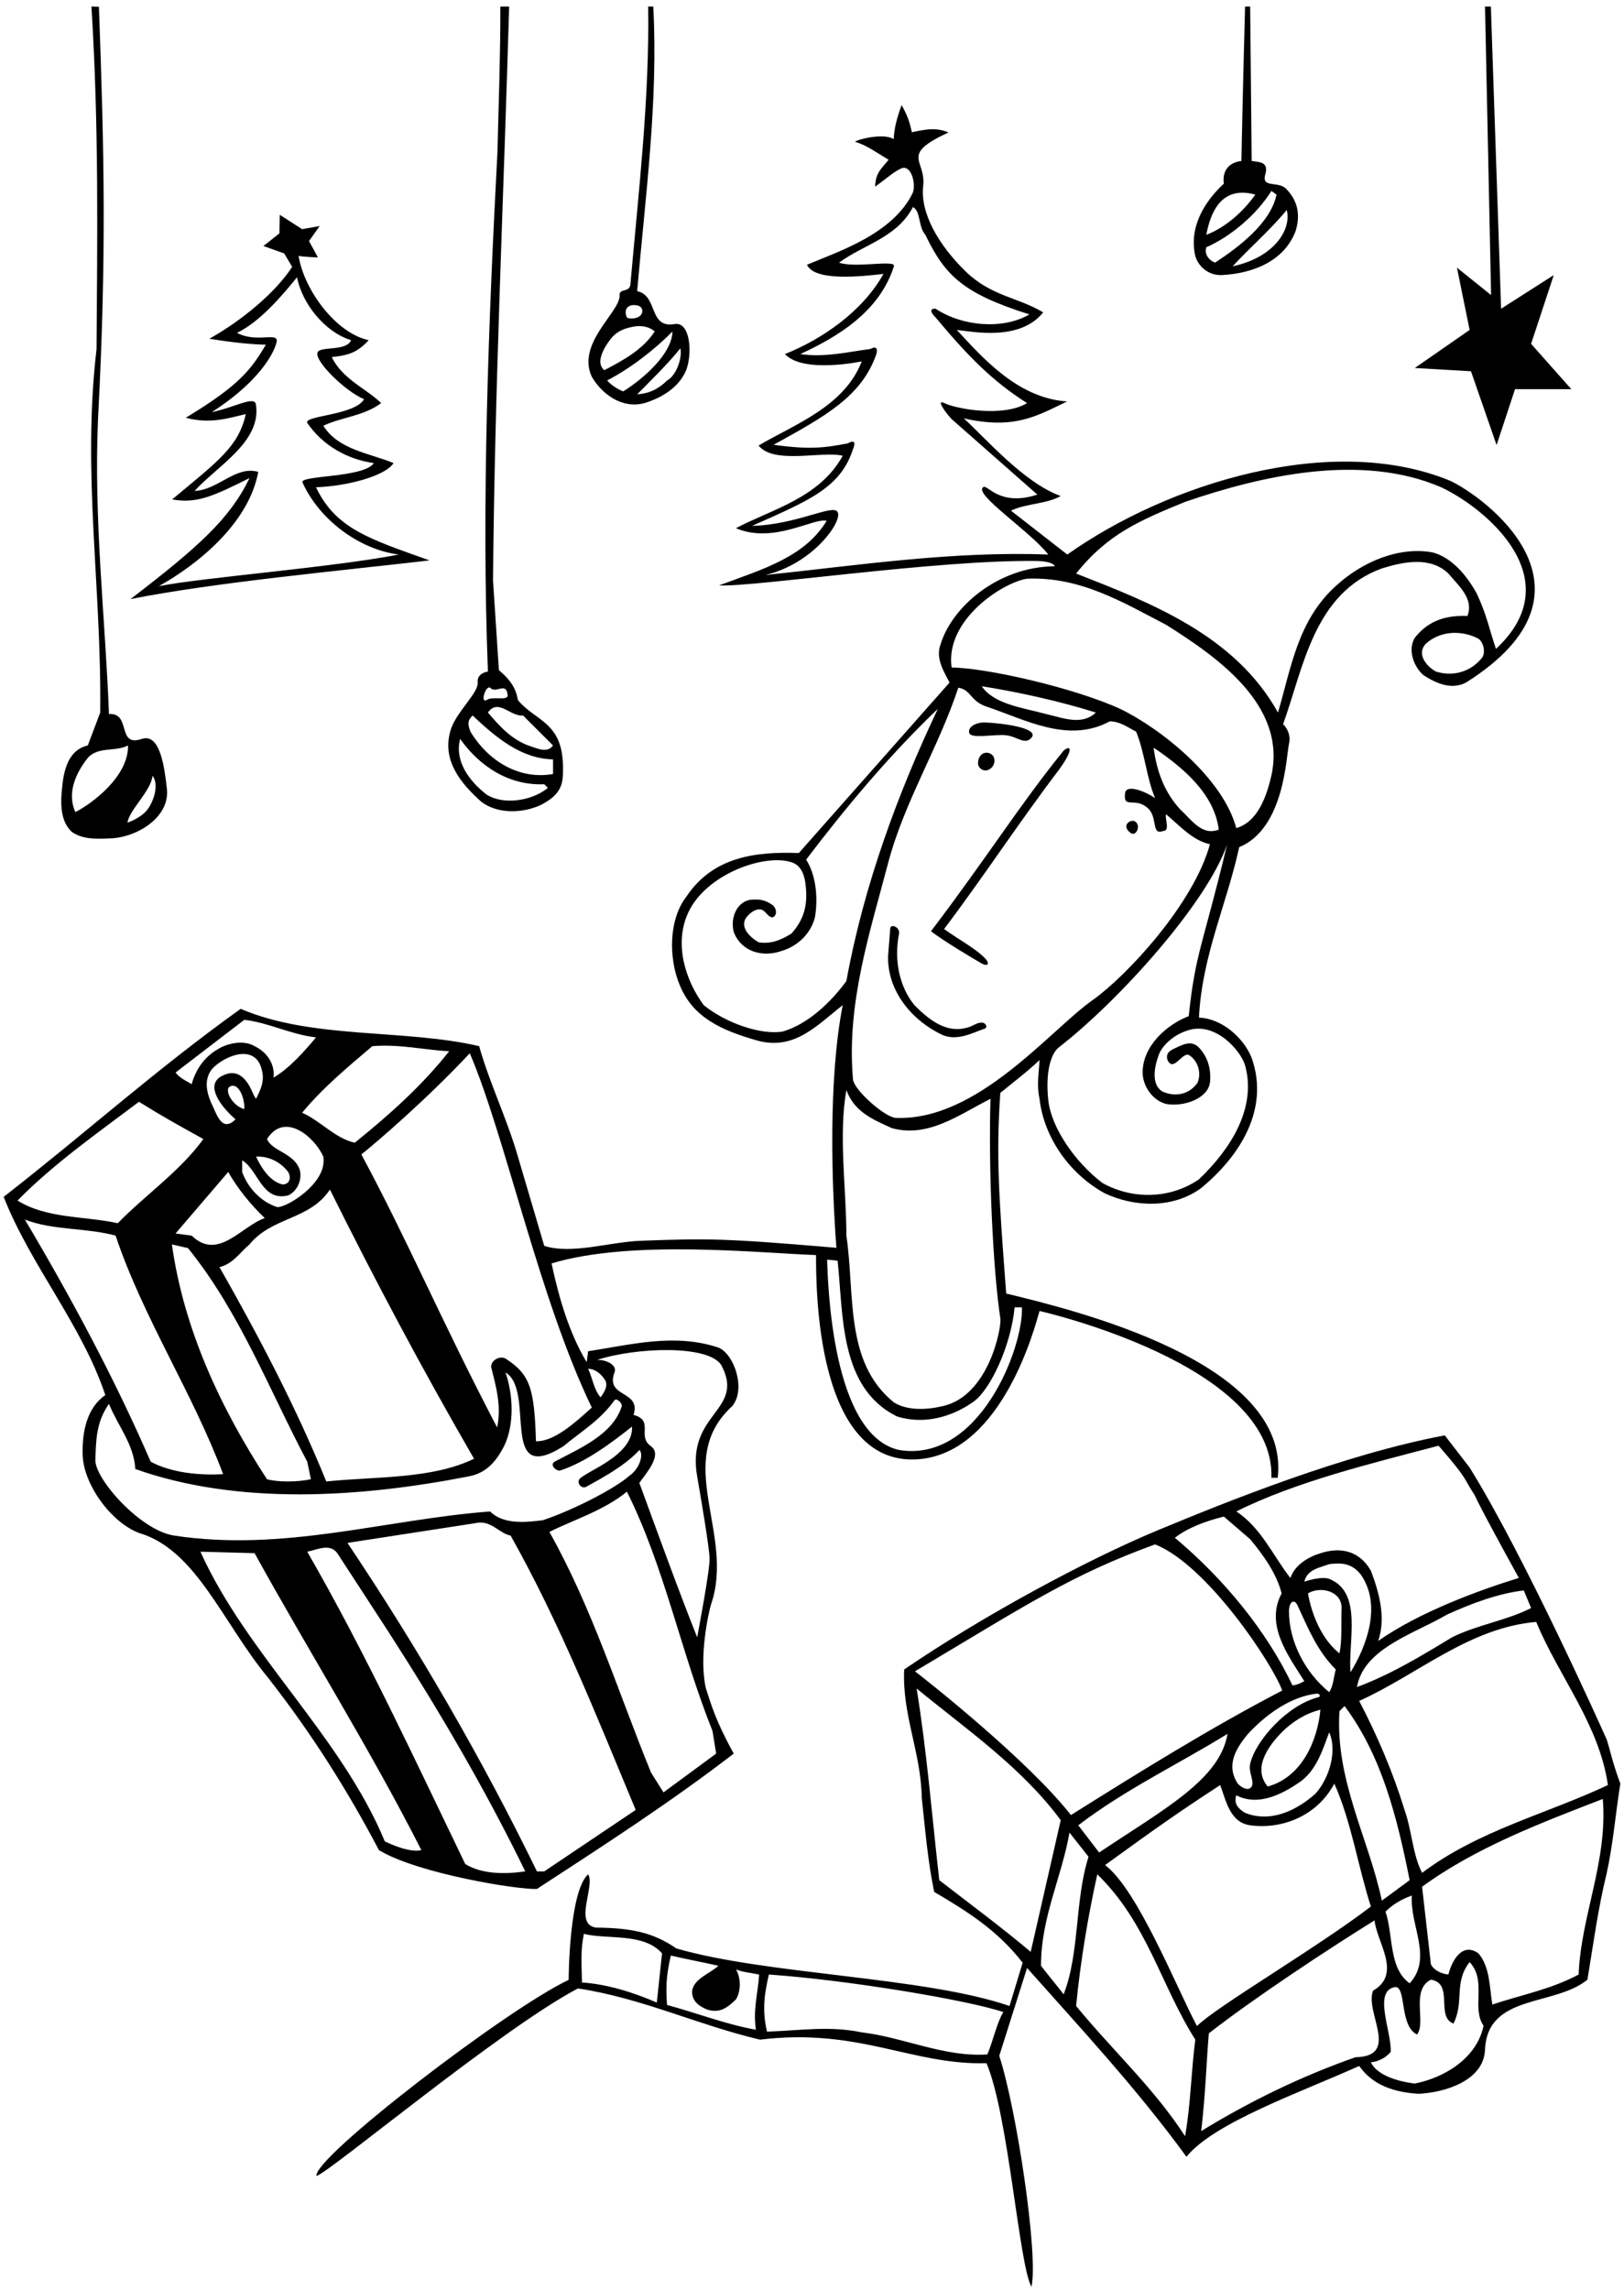 <?xml version="1.0" encoding="UTF-8"?>
<svg xmlns="http://www.w3.org/2000/svg" xmlns:xlink="http://www.w3.org/1999/xlink" width="222pt" height="313pt" viewBox="0 0 222 313" version="1.1">
<g id="surface1">
<path style=" stroke:none;fill-rule:nonzero;fill:rgb(0%,0%,0%);fill-opacity:1;" d="M 154.602 113.898 C 155 114.102 155.316 113.875 155.5 113.398 C 155.699 112.801 155.355 112.164 154.801 112.199 C 154.254 112.203 153.34 112.965 154.602 113.898 "/>
<path style=" stroke:none;fill-rule:nonzero;fill:rgb(0%,0%,0%);fill-opacity:1;" d="M 14.898 114.602 C 18.535 114.582 23.352 111.766 22.801 107.699 C 22.5 105.102 21.93 100.164 19.398 101 C 15.898 102.199 18 97.398 14.898 97.602 C 14.398 84.5 12.801 71.199 13.398 57.301 C 14.566 35.129 14.254 20.945 13.523 0.926 L 12.5 0.898 C 13.523 17.297 13.301 32.199 13.199 47.699 C 11.199 64.801 13.898 80.102 13.699 97.398 L 12 101.898 C 9.957 102.371 8.984 104.109 8.602 106.699 C 8.301 109.102 8 112 9.801 113.699 C 11.199 114.699 13 114.699 14.898 114.602 Z M 20.852 106.031 C 21.75 107.23 21.062 109.398 20.199 110.602 C 19.34 111.801 17.43 112.449 17.43 112.449 C 17.629 110.75 20.652 108.129 20.852 106.031 Z M 12 103.602 C 13.398 102 15.801 102.801 17.5 101.898 C 17.602 106.102 12.562 109.871 10.301 111 C 9.102 108.398 10.398 105.602 12 103.602 "/>
<path style=" stroke:none;fill-rule:nonzero;fill:rgb(0%,0%,0%);fill-opacity:1;" d="M 134.715 131.055 C 133.348 129.613 131.145 128.508 129.055 126.988 C 134.352 119.988 139.301 112.398 144.699 105.301 C 146.879 102.32 146.348 101.789 145.398 102.602 C 139.398 110 135.133 116.914 127.266 127.293 C 128.977 128.621 133.305 131.203 134.199 131.699 C 135.098 132.195 135.285 131.664 134.715 131.055 "/>
<path style=" stroke:none;fill-rule:nonzero;fill:rgb(0%,0%,0%);fill-opacity:1;" d="M 137.5 100.5 C 139.086 100.664 140.199 102 141.102 100.699 C 141.75 99.5 137.184 98.852 134.586 98.75 C 133.336 98.75 132.25 99.414 132.5 100.199 C 132.762 101.02 135.914 100.336 137.5 100.5 "/>
<path style=" stroke:none;fill-rule:nonzero;fill:rgb(0%,0%,0%);fill-opacity:1;" d="M 133.699 104.301 C 133.699 105 134.336 105.398 134.898 105.301 C 135.699 105.102 136.199 104.223 135.801 103.398 C 135.199 102.5 133.727 102.777 133.699 104.301 "/>
<path style=" stroke:none;fill-rule:nonzero;fill:rgb(0%,0%,0%);fill-opacity:1;" d="M 128.898 141.5 C 130.898 142.301 132.898 141.199 134.602 140.602 C 135.055 140.441 134.773 139.922 134.398 139.801 C 133.699 139.699 133.199 140.102 132.699 140.301 C 129.602 141.5 127.102 139.5 125 137.398 C 122.898 134.801 122.199 131.199 122.898 127.602 C 123.039 126.711 121.762 126.234 121.699 126.898 L 121.398 130.699 C 121.301 135.602 124.801 139.602 128.898 141.5 "/>
<path style=" stroke:none;fill-rule:nonzero;fill:rgb(0%,0%,0%);fill-opacity:1;" d="M 201.082 50.75 L 204.582 60.836 L 207.102 53.199 L 214.801 53.199 L 209.301 47 L 212.398 37.602 L 205.199 42.199 L 203.801 0.898 L 203 0.898 L 203.832 40.336 L 199.164 36.586 L 200.898 45.102 L 193.398 50.301 L 201.082 50.75 "/>
<path style=" stroke:none;fill-rule:nonzero;fill:rgb(0%,0%,0%);fill-opacity:1;" d="M 167 37.602 C 171.102 37.398 175.5 35.801 177.102 31.602 C 177.75 29.5 177.5 27.602 175.898 25.898 C 174.75 24.586 172.301 25.898 173 23.699 C 173.414 22.086 172.082 22.164 171.102 22 L 170.898 0.898 L 170.199 0.898 C 170.199 0.898 169.832 14.586 169.699 22 C 167.75 22.25 167.082 23.586 167.301 25.102 C 164.602 27.602 162.5 31.102 163.398 35 C 163.801 36.398 165.164 37.664 167 37.602 Z M 168.5 36.398 C 170.898 33.801 173.699 31.398 175.898 28.699 C 176.602 31.5 174 35.25 168.5 36.398 Z M 171.602 26.602 C 169.898 29 167.5 31.102 164.898 32.102 C 165.414 29.414 166.75 25.25 171.602 26.602 Z M 164.898 33.801 C 168.301 32.301 171.801 29.301 173.801 26.102 L 174.5 26.602 C 173.699 30.5 169.301 33.801 166.102 35.898 C 165.301 35.602 164.602 34.801 164.898 33.801 "/>
<path style=" stroke:none;fill-rule:nonzero;fill:rgb(0%,0%,0%);fill-opacity:1;" d="M 17.844 81.887 C 29.441 79.586 46.711 78 58.711 76.602 C 50.578 73.688 45.898 72.301 43.199 66.602 C 46.918 66.504 52.543 65.215 53.801 63.301 C 50.398 61.898 46.301 61.5 44.199 58.199 C 46.699 57 49.699 56.898 52.102 55.102 C 50.199 53.199 46.762 51.812 45.359 48.812 C 47.219 48.59 48.684 48.406 50.398 46.5 C 45.801 45.5 41.52 39.484 40.82 34.984 C 41.566 35.117 43.461 35.188 43.461 35.188 L 42.242 32.949 L 43.699 30.898 L 41.293 31.324 L 38.242 29.359 L 38.199 31.898 L 36.008 33.629 L 38.852 34.645 L 39.938 36.477 C 37.738 39.875 33.293 43.668 28.621 46.305 C 30.379 46.582 33.535 47.066 36.348 47.117 C 34.383 50.371 32.957 52.539 25.398 57.102 C 28.82 58.027 31.465 57.078 33.602 56.602 C 32.602 61.102 29.711 63.102 23.535 68.266 C 26.855 68.871 29.094 67.855 34.109 65.348 C 31.434 70.898 27.129 74.77 17.844 81.887 Z M 35.301 64.5 C 32.199 63.602 29.801 67 26.602 67.102 C 29.699 63.699 35.699 60.398 35 55.398 C 34.922 53.961 32.211 55.656 28.957 56.336 C 36.477 51.488 37.84 47.184 37.84 46.508 C 37.703 45.488 34.922 46.848 32.398 45.5 C 35.5 44 38.5 40.5 40.602 37.898 C 41.301 41.5 44.398 45.398 48 46.5 C 47.301 48.102 43.734 47.254 43.398 48.199 C 42.988 49.355 47.164 53.473 49.766 54.57 C 48.48 56.777 41.496 56.809 42 57.801 C 44.102 60.898 47.5 62.801 51.102 63.301 C 49.766 65.348 40.82 64.941 41.359 65.961 C 43.66 71.059 49.102 75.102 54.5 75.801 C 45.562 77.551 27.707 78.934 21.707 80.125 C 26.895 77.238 34 71.602 35.301 64.5 "/>
<path style=" stroke:none;fill-rule:nonzero;fill:rgb(0%,0%,0%);fill-opacity:1;" d="M 219.625 237.75 C 218.875 236.062 208.301 212.5 200.898 200.602 L 197.5 196.199 C 183.699 198.801 167.848 205.191 158.199 209.199 C 148.555 213.211 134.301 220.898 123.602 228.199 C 123.301 234.398 125.898 239.5 126 245.699 C 126.5 250.301 126.801 254.199 127.699 258.602 C 132.102 261.199 136.297 263.781 139.797 268.281 L 138 274.199 C 126.352 270.184 104.758 269.93 92.457 266.328 C 89.258 264.129 86.266 263.531 81.445 263.484 C 78.391 262.98 81.391 257.801 80.398 256.199 C 77.762 258.578 77.734 270.633 77.734 270.633 C 69.234 274.633 42.645 295.07 43.273 297.438 C 45.199 296.812 68.5 277.332 79 271.801 C 87.699 273.102 95.398 276.801 103.898 278.801 C 117.418 277.156 124.617 282.293 134.852 282.02 C 137.852 289.02 139.297 309.59 141 312.578 C 141.969 308.312 138.996 288.41 136.598 281.012 L 140.398 269 C 147.5 277 155.438 285.523 162.188 294.812 C 165.938 290.148 177.801 286 185.801 282.398 C 187.699 285.102 190.699 286 193.898 286.199 C 197.312 286.062 202.812 284.5 203 280.199 C 203.301 272.5 212.5 274.301 217 270.602 C 217.801 265.801 218.438 260.938 219.602 256.199 C 220.5 252.199 220.812 248.125 221.5 243.801 C 220.438 241 220 238.812 219.625 237.75 Z M 89.785 273.73 C 86.586 272.328 82.852 271.188 79.555 270.988 C 79.461 267.488 79.414 266.445 79.812 264.344 C 83.113 265.145 87.969 264.156 90.5 267 Z M 103.328 277.441 C 99.195 276.707 95.281 275.16 91.18 274.059 C 91.039 271.648 91.016 270.348 91.699 267.301 C 93.801 267.801 96 268.199 98.199 268.699 C 97.199 269.699 94.609 270.535 94.609 272.336 C 94.664 273.668 95.672 274.273 96.699 274.699 C 98.398 275.199 99.383 274.484 100.602 273.301 C 101.301 272.199 101.301 270.301 100.602 269.199 C 101.602 269.602 102.691 269.664 103.777 269.902 C 103.578 272.699 102.93 274.641 103.328 277.441 Z M 134.977 280.82 C 129.078 281.219 123.602 278.5 117.801 277.801 C 113.398 276.898 109.711 277.523 104.848 277.707 C 104.133 274.629 104.535 272.43 105.102 269.898 C 115.973 270.656 132.328 273.398 137.152 275.031 C 136.254 276.531 135.828 278.738 134.977 280.82 Z M 209.301 219.801 C 206 221.5 201.898 222.102 198.5 223.801 C 194.289 226.352 190.102 228.898 185.5 230.602 C 186.398 225.301 193.398 223.301 197.801 220.699 C 201.102 219.199 204.801 217.801 208.301 217.398 Z M 192.699 271.102 C 189.801 269 190.5 264.602 189.398 261.301 C 190.398 260.301 191.602 259.602 193 259.102 C 192.699 263.199 195.898 267.602 192.699 271.102 Z M 188.898 259.801 C 187.102 251.301 182.5 243.301 183.102 233.898 L 183.801 233.199 C 188.898 240 191 248.5 192.699 257 Z M 180.199 232 C 175.898 233.102 171.598 238.004 170.898 241.102 C 170.633 242.207 171.508 243.523 171.102 244.199 C 170.691 244.879 169.758 244.398 169.199 243.801 C 167.5 241.199 169.055 238.879 170.602 237 C 173.301 234.102 176.602 231.898 180 231.5 C 180.426 231.488 180.586 231.934 180.199 232 Z M 180.5 233.699 C 180.102 237.898 178 242.898 173.301 244.199 C 171 241.5 173.836 238.207 175.199 236.801 C 176.699 235.301 178.5 234.199 180.5 233.699 Z M 169 245.398 C 171.898 246.898 175.102 245.398 177.801 243.5 C 179.98 241.902 180.801 239.199 181.699 236.801 C 182.801 239.199 181.801 243 179.801 245.199 C 177.242 247.473 173.699 249.199 170.199 247.801 C 169.348 247.281 168.602 246.602 169 245.398 Z M 181.699 231.301 C 178.398 228.602 176.199 224.398 176.199 220.199 C 176.238 218.902 176.941 218.465 177.398 219.5 C 178.801 222.5 180 225.602 182.602 228.199 C 182.301 229.199 182.301 230.398 181.699 231.301 Z M 181.898 215.898 C 180.797 215.312 178.301 216.199 178.301 216.199 C 178.699 214.5 180.398 214.301 181.699 213.801 C 183.398 213.602 184.738 213.648 186 215.199 C 188.898 219.301 186.898 224.898 184.602 228.602 C 184.301 224.199 186.227 217.852 181.898 215.898 Z M 178.801 217.801 C 180.398 216.801 183.398 217.398 183.398 219.801 C 183.301 221.801 183.5 224.102 183.102 226 C 180.699 224.102 179.301 220.699 178.801 217.801 Z M 196.652 197.613 C 200.859 202.434 200 202 201.602 204.398 C 201.602 204.398 202.023 205.535 207.625 215.688 C 202.289 217.336 194.102 220.301 188.398 224.301 C 189.5 221.102 188.5 217.602 187.398 214.699 C 185.789 211.895 183.145 211.434 180.445 212.332 C 178.844 212.832 177 213.898 176.398 215.699 C 174.102 212.801 172.398 208.801 169 206.602 C 177.199 202.5 187.555 200.016 196.652 197.613 Z M 167.301 207.301 L 170.898 210.398 C 172.801 212.699 174.5 215.102 175.199 217.801 C 172.898 222.102 176.102 226.301 178.301 229.801 C 177.762 230.07 177.426 230.285 176.68 230.379 C 173.18 222.98 167.301 215.801 160.602 210.199 C 162.398 208.801 164.898 207.898 167.301 207.301 Z M 157.898 211.102 C 165 213.898 173.977 227.445 175.277 231.082 C 165.477 236.18 155.801 242.199 146.398 248.102 C 140.602 240.699 126.953 229.883 125.074 228.453 C 140.621 219.195 146.398 215.301 157.898 211.102 Z M 167.801 237 C 166.773 243.238 159.109 247.293 150.25 253.219 L 147.398 249.5 C 153.801 244.602 161 241.199 167.801 237 Z M 128.398 257 C 127.398 248.199 126.699 239.398 125.301 230.801 C 132 236.301 139.699 241.602 145 248.801 L 140.898 266.801 C 137 263.5 132.398 260.102 128.398 257 Z M 142.301 268.699 C 142.301 262.102 145.102 256.699 146.199 250.5 L 148.801 253.801 C 146.898 259.801 147.602 267 145.398 272.602 C 144.398 271.301 143.301 270 142.301 268.699 Z M 162 292 C 157.801 285.5 152.301 280.5 147.102 274.199 C 147.699 268.102 148.699 262.102 150 256.199 C 156.801 262.801 158.699 271.398 163.398 278.801 C 162.801 283.398 162.801 287.398 162 292 Z M 151.062 254.938 C 158.289 249.688 161.25 247.625 166.801 244 C 167.602 246.102 168.102 249.102 170.898 249.5 C 175.539 250.117 180.199 248 182.398 243.801 C 184.699 248.898 185.602 255 187.398 260.602 C 180.102 266.199 166.273 274.289 163.625 276.938 C 160.84 271.727 155.539 258.312 151.062 254.938 Z M 185.301 281.199 C 177.898 283.801 170.898 287.199 164.199 291.301 C 164.801 286.301 164.938 281.375 165.25 277.938 C 171.25 273.238 181.602 266.398 187.898 262.5 C 188.199 265.5 191.699 269.801 187.699 272.102 C 186.5 275 191.5 281.102 185.301 281.199 Z M 193.398 284.801 C 192.438 284.688 188.461 284.113 187.398 281.898 C 188.398 281.801 189.398 281.301 190.102 280.5 C 190.301 277.801 187.562 272 190.801 271.602 C 192.25 271.75 191.301 276.898 193.699 278.102 C 195 276.5 192.801 272 195.602 270.602 C 198.801 271.102 196.199 275.699 198.699 276.602 C 200.199 273.5 198.699 271 200.898 268.199 C 203.301 270.801 201.102 274.398 202.801 276.898 C 201.898 281.301 197.5 284 193.398 284.801 Z M 215.801 269.898 C 212.102 271.898 207.898 272.699 204 274 C 203.602 271.602 203.699 268.898 202.102 267 C 199.812 265.375 198.398 268.199 198 269.898 C 197 269.801 196 269.301 195.602 268.5 L 194.398 257.898 C 201.801 252.5 210.602 249.199 219.102 245.898 C 219.801 254.398 216.102 261.898 215.801 269.898 Z M 194.398 256 C 193.102 253.5 193 250.199 192 247.398 C 190.398 242.199 188.301 237.301 185.801 232.5 C 193.801 228.898 200.801 222.5 210 221.699 C 213.102 229.199 218.602 235.699 219.801 244 C 211.301 248 202.102 250.199 194.398 256 "/>
<path style=" stroke:none;fill-rule:nonzero;fill:rgb(0%,0%,0%);fill-opacity:1;" d="M 65.801 109.602 C 68.066 111.309 71.457 111.164 73.902 110.047 C 76.961 108.477 76.988 106.934 76.961 104.801 C 76.902 98.656 73.199 98.602 70.801 95.699 C 70.5 93.898 69.602 92.801 68.199 91.602 L 67.398 79.398 C 67.598 53.977 68.812 27.984 69.602 0.898 L 68.398 0.898 C 68.406 7.551 68.203 12.711 68.004 20.699 C 66.793 43.66 65.801 68.801 66.699 91.801 C 66.699 91.801 65.172 91.953 65.301 93.301 C 65.426 94.645 62.602 97.102 61.699 99.5 C 60.199 103.801 63 107.102 65.801 109.602 Z M 71.5 97.801 L 75.602 101.898 C 74.801 103 73.48 102.305 72.199 101.898 C 69.898 101 68.398 99.398 66.699 97.398 C 68.102 95.398 69.801 98 71.5 97.801 Z M 67 94 C 67.801 94.898 69.199 93.102 69.398 95 C 69.496 95.879 67.301 95.102 66.5 95.699 C 65.625 96.133 66.383 93.66 67 94 Z M 64.602 97.801 C 67.801 100.801 71.199 103.699 75.602 103.801 L 75.602 105.801 C 71 106.602 66.801 104.102 64.301 100 C 64 99.102 63.801 98.602 64.602 97.801 Z M 62.898 101 C 65.602 104.801 69.602 107.398 74.398 107.199 L 74.898 107.699 C 72.699 109.5 68.793 110.074 66.5 108.602 C 64.199 106.801 62.102 104.102 62.898 101 "/>
<path style=" stroke:none;fill-rule:nonzero;fill:rgb(0%,0%,0%);fill-opacity:1;" d="M 80.898 51.5 C 82.301 53.898 85.051 55.922 88.102 55.102 C 90.398 54.398 92.801 53 93.801 50.602 C 94.699 48.199 94.328 43.895 92.199 44.301 C 88.602 44.898 90 40.398 87.102 39.801 C 88.199 27 90 13.898 89.301 0.898 L 88.602 0.898 C 88.801 13.301 87.301 26.199 86.199 38.602 C 86.223 40.227 84.539 39.203 84.699 40.5 C 84.594 42.773 78.801 47 80.898 51.5 Z M 93 47.613 C 93.301 48.816 92.5 51.301 91.199 52 C 90 53.199 88.699 53.801 87.102 53.898 C 88.801 52.199 91.602 49.414 93 47.613 Z M 91.93 45.32 C 91.832 48.422 87.898 51.801 85.199 53.5 C 84.398 53.199 83.5 52.602 83 52 C 86.102 50.398 89.332 47.922 91.93 45.32 Z M 86.602 41.699 C 87.141 41.703 87.703 41.805 87.801 42.398 C 87.898 43.602 86.07 43.691 85.699 43.398 C 85.301 42.5 85.609 41.754 86.602 41.699 Z M 83.5 46.301 C 84.398 45.199 85.508 44.812 86.898 44.602 C 87.898 44.5 88.801 44.699 89.5 45.301 C 87.898 47.801 85.102 49.301 82.602 50.602 C 81.398 49.602 82.453 47.664 83.5 46.301 "/>
<path style=" stroke:none;fill-rule:nonzero;fill:rgb(0%,0%,0%);fill-opacity:1;" d="M 73.398 258.199 C 82.301 252.398 91.602 246.398 100.301 239.699 C 97.805 235.188 97.188 232.898 96.5 230.801 C 95.516 226.586 96.816 220.578 97.199 219.301 C 100.531 209.684 91.898 199.699 100.102 192.199 C 102.016 189.875 100.344 185.047 98.199 184.199 C 92.199 182.199 86.301 183.801 80.398 184.699 L 80.199 186.199 C 77.801 182.199 76.398 177.398 75.398 172.699 C 86.301 169.398 103.652 171.277 111.551 171.555 C 111.574 175.113 111.25 201.312 126.199 199.398 C 137.113 197.922 141.449 181.52 142.102 179.199 C 142.102 179.199 174.312 186.438 173.801 202 L 174.664 201.996 C 176.5 186.125 146.438 178.98 137.547 176.812 C 136.559 163.754 136.145 158.094 136.742 149.391 C 138.793 147.707 140.301 146.602 142.102 144.898 C 142 146.914 141.699 148.301 142.102 150.199 C 142.699 155.398 146.102 160.398 151 163.102 C 155 165 160.332 165.25 164.199 162.398 C 169.398 158.102 173.602 151.699 171.102 144.602 C 170 141.836 167 139.199 163.898 139.102 C 164.301 130.699 167.699 123.602 169.398 115.801 C 175.586 113.25 175.816 103.398 176.199 101.699 C 176.586 100 175.398 99 175.398 99 C 178.199 91.199 179.602 81.102 188.898 77.699 C 191.801 76.801 195.5 76 198 78.398 C 199.398 80.102 201.5 81.801 200.602 84.199 C 197.75 84.086 195.316 84.766 193.414 87.164 C 192.414 88.766 193.199 91.102 194.602 92.301 C 196.336 93.414 198.414 94.336 200.398 93.301 C 220.586 80.586 202.664 67.75 198.199 65.699 C 182.102 59.102 159.75 66 145.898 75.801 L 138.199 69.801 C 140.301 68.801 143.102 68.898 145 67.801 C 140 66 134.938 60.113 131.75 57.188 C 138.688 58.75 141.727 56.859 145.875 54.875 C 139.188 54.438 134.398 49 130.801 45.102 C 132.801 45.301 139.391 46.719 142.602 42.699 C 139.102 40.602 135.52 40.512 132 37.102 C 128.242 33.438 125.762 29.047 126.199 25.398 C 126.617 21.809 122.914 21.227 129.656 18.105 C 127.891 17.359 126.453 17.703 124.656 18.078 C 124.352 16.75 124.105 15.867 123.246 14.371 C 122.559 16.254 122.242 17.559 122.168 19.016 C 120.621 18.051 116.633 19.246 116.918 19.402 C 118.43 19.805 119.961 20.953 121.477 21.836 C 120.484 23.082 119.711 23.551 119.625 25.512 C 121.383 24.27 122.066 23.539 123.246 22.996 C 124.559 22.535 125.211 25.016 124.801 26.301 C 122.102 32 114.523 34.41 110.312 36.188 C 111.359 38.508 117.836 37.781 120.77 37.441 C 117.867 42.641 112.301 46.398 107.301 48.398 C 109.801 51.102 117.801 49.398 117.801 49.398 C 115.398 55.602 108.602 58 103.699 60.898 C 105.754 63.535 112.5 61.602 115.199 62.301 C 112 68.102 105.5 69.602 100.602 72.199 C 105.754 74.41 111.301 70.699 113 71.199 C 110 76.102 104.5 77.734 98.281 80.02 C 103.098 80.27 128.109 76.48 141.789 76.68 C 141.789 76.68 143.898 76.699 144.199 77.398 C 136.254 77.48 130.102 83.102 128.602 88 C 127.801 90 129.102 91.898 129.801 93.301 L 109.199 116.602 C 103.5 116.398 97.5 117 93.801 122.602 C 91.398 125.699 91.398 131 92.898 134.602 C 94.699 139.102 98.668 140.836 103.398 142.199 C 108.602 143.699 111.699 140.102 115.199 137.398 C 113.199 147.602 113.695 162.055 114.336 170.562 C 99.105 169.262 96.754 169.262 87.602 169.602 C 83.32 169.758 78.199 171.5 74.398 170.301 L 70.801 158.102 C 69.301 152.898 66.898 148 65.5 143 C 55.199 140.602 42.699 142.102 32.898 137.898 C 21.301 146.199 11.801 154.801 0.5 163.602 C 4.199 173 11.199 181.102 14.398 190.699 C 11.898 192.398 11.199 195.699 11.301 198.898 C 11.422 202.895 15.168 208.09 19 209.539 C 26.836 211.84 30.414 221.801 36.699 229.398 C 42.676 237.043 47.602 244.898 51.801 252.898 C 57.152 256.121 70.863 258.336 73.398 258.199 Z M 104.602 78.602 C 111.16 77.082 115.23 71.211 114.5 70 C 113.965 68.809 108.891 71.742 102.816 71.879 C 110.676 68.383 114.895 66.672 116.602 61.398 C 117.301 59.73 115.898 60.602 115.898 60.602 C 112.801 61.199 110.746 61.496 105.754 60.797 C 112.68 56.961 117.766 54.258 119.801 48.398 C 120.168 46.984 119 47.699 119 47.699 C 115.898 48.102 112.699 48.898 109.398 48.398 C 114.602 46 120.234 42.578 122.199 36.398 C 122.504 35.438 116.898 36.699 114.699 35.898 C 118.102 33.398 122.602 32.5 124.801 28.301 C 125.898 28.898 125.5 31 126.5 32.102 C 129.199 37.699 131.648 40.109 140.723 42.98 C 137.062 45.102 131.5 44.602 127.898 42.199 C 127.898 42.199 126.574 42.047 127.898 43.398 C 132.496 48.891 135.699 52.102 140.398 55.102 C 137.102 57.102 130.578 55.859 129.102 55.102 C 127.777 54.457 129.5 56.699 130.102 57.301 L 141.801 67.602 C 136.586 69.34 134.918 66.07 134.398 66.602 C 133.051 67.539 140.801 72.602 143.301 75.801 C 130.102 75.301 117.102 77.301 104.602 78.602 Z M 136.75 180.25 C 136.938 181.312 135.25 190.75 128.898 192.199 C 126.562 192.75 124 192.812 122.199 191.699 C 115.398 186.199 116.898 176.898 115.699 168.898 C 115.699 162.5 114.602 155.199 115.699 149 C 116.801 152 119.289 153 121.898 154.199 C 126.898 155.602 131.199 152.301 135.398 150.199 C 135.102 160.102 135.75 173.688 136.75 180.25 Z M 162.5 138.898 C 159.602 140 156.199 142.898 156.199 146.602 C 156.199 148.398 157.5 150.398 159.398 150.898 C 161.832 151.336 165.082 150.164 165.398 148 C 165.602 146.102 165.074 144.434 163.898 143.199 C 162.914 142.164 161.75 142.75 160.801 143.199 C 160.164 143.5 159.25 143.836 159.602 144.898 C 160.398 146.602 161.582 143.836 162.5 144.199 C 163.699 144.898 164.301 146.602 163.699 148 C 162.602 149.602 160.664 150 158.898 149.199 C 157.332 148.25 157.801 145.801 158.398 144.199 C 158.75 143.164 160.164 141.5 162.5 140.801 C 166.199 139.699 169.582 143.586 170.199 145.602 C 171.801 151.398 168.301 157 163.898 161.199 C 160 163.898 154.801 164 150.699 161.699 C 147 158.898 143.711 154.164 143.301 150.398 C 142.891 146.633 143.625 144.086 144.699 143.199 C 153.191 136.609 165.086 123.25 167.75 115.414 C 164.414 129.332 163.414 130.164 162.5 138.898 Z M 202.602 89.898 C 201 91.898 198.602 92.5 196.301 91.801 C 195 91.102 193.602 89.398 194.898 88 C 196.898 86.199 199.801 86.102 202.102 87.301 C 202.836 87.836 203.086 89.25 202.602 89.898 Z M 162 68.602 C 172.5 65 186.102 61.898 197 66.602 C 203.164 69.5 214.75 79.164 204.5 88.699 C 203.602 86.102 203.25 84 201.801 81 C 200.5 78.699 198.5 76.199 195.801 75.5 C 191.301 74.699 186.301 76.699 182.602 80.102 C 177.398 84.801 176.5 91.301 174.699 97.398 C 168.801 86.801 157.301 82.398 147.102 78.398 C 151.414 73 155.75 71.164 162 68.602 Z M 140.398 79.102 C 147.699 78.801 153.5 82.336 159.398 85.398 C 166.398 89.801 175.898 96.398 173.801 106 C 173.164 108.75 172 112.301 169 113.199 C 167.199 106.398 158.766 99.633 153.164 96.914 C 146.836 94 134.664 91.25 130.086 91.25 C 129.164 84.664 137.164 79.586 140.398 79.102 Z M 166.602 113.398 C 164.301 114.301 162.914 112.086 161.301 110.602 C 159.102 108.199 158.102 105.301 157.699 102.199 C 161.699 104.898 166 108.5 166.602 113.398 Z M 149.801 97.398 C 147.898 99.199 145.414 98.164 143 97.602 C 139.914 96.75 135.898 96.301 134.199 93.801 C 139.199 94.602 144.699 95.801 149.801 97.398 Z M 131 94 C 132.801 94.301 132.586 95.836 134.898 96.602 C 140.039 98.301 146 101.699 151.699 98.602 C 153.102 98.602 154.102 99.398 155.301 100 C 156.5 102.898 156.699 106.199 157.898 109.102 C 156.801 108.301 154 107.086 153.801 108.398 C 153.5 110.602 155.086 109 156.699 110.301 C 158.414 111.5 157.25 114.25 159 113.586 C 160 113.586 159.199 111.898 159.398 111.301 C 161.102 112.699 163 114.898 165.398 115.398 C 163.199 123.5 154.074 133.359 149.371 136.699 C 143.586 140.75 133.602 153.301 122.398 152.801 C 120.836 152.625 116.664 148.914 116.602 147.5 C 115.699 137.199 118.898 127.5 121.398 118 C 123.602 109.602 128.301 102.199 131 94 Z M 107 141 C 104.086 141.5 99.301 139.898 96.199 137.398 C 93.699 134 92.082 129 94.102 124.699 C 96.52 119.547 104.25 116.75 108 117.801 C 109.836 118.25 110.102 120.199 110.199 121.801 C 110.336 124.336 109.602 126 108.199 127.602 C 106.898 128.398 105.5 129.102 103.699 128.801 C 102.5 128.102 100.898 126.602 102.199 125.199 C 102.836 124.5 103.75 124 104.398 124.5 C 104.801 124.801 105.102 125.398 105.602 125.398 C 106.199 125.199 106.25 124.336 105.664 123.75 C 104.5 122.914 103.699 122.898 102.5 123 C 100.75 123.336 99.801 125.398 100.301 127.398 C 101.336 130.086 104.199 130.898 106.801 130 C 109.336 129.25 110.914 127.336 111.398 125.398 C 111.836 122.914 111.602 119.699 110.199 117.5 C 115.602 110.398 121.5 103.301 128.199 96.898 C 122.801 108.301 118.102 120.898 115.699 134.102 C 113.5 137.102 110.398 140 107 141 Z M 114.5 172.336 C 115.301 179.633 114.699 189.699 122.602 193.602 C 126.301 194.801 130.227 193.66 133.125 191.562 C 135.375 189.938 138.188 184 138.699 178.699 L 139.699 178.699 C 139.898 184.301 133.812 200 122.898 198.199 C 113.688 196.125 113.188 175.438 113.062 172.188 C 113.578 172.223 114.109 172.266 114.5 172.336 Z M 63.602 254.801 C 56.699 240.5 50 226 42 212.102 C 43.5 211.801 45.301 210.801 46.301 212.602 L 53 222.898 C 59.898 233.602 66.301 244.5 71.801 255.801 C 69 256.199 65.898 256.199 63.602 254.801 Z M 74.398 255.801 L 73.398 255.801 C 65.898 240.398 57.199 225.398 47.5 210.898 L 65 208.199 C 67.102 207.699 68.199 209.602 69.801 209.898 C 76.602 222 81.602 234.699 86.898 247.398 Z M 97.398 236.602 L 97.898 239.699 L 90.699 245 L 89 242.301 C 84.5 231.301 81 219.898 75.102 209.398 C 78.5 207.699 82.5 206.5 85.699 203.898 C 90.832 214.16 93.109 225.922 97.398 236.602 Z M 98.602 186.602 C 101.934 192.859 93.781 193.094 95.301 201.801 C 95.766 204.484 96.941 211.355 97 213 C 97.059 214.645 95.301 223.801 95.301 223.801 C 92.602 217 90 209.801 87.398 202.699 C 88.398 201.301 90.562 198.852 89 197.699 C 87 196.301 89.5 194.199 86.602 193.398 C 87.699 190 82.699 191.102 84 187.602 C 84.434 186.531 82.699 185.801 81.602 185.898 C 86.699 184.199 96.816 183.746 98.602 186.602 Z M 82.801 188.801 C 83.074 189.566 82.602 190.301 82.102 191 C 81.199 190 81 188.398 80.398 187.102 C 81.398 187.102 82.301 187.898 82.801 188.801 Z M 80.898 192.398 C 78.801 194.301 75.773 197.094 73.266 197.004 C 73.043 189.816 72.5 187.898 69.102 185.699 C 68.219 185.234 66.855 186.102 67.199 187.102 C 67.801 189.5 68.574 192.215 67.957 195.121 C 60.191 180.25 55.898 169.898 49.398 157.801 C 51.277 156.316 58.344 150.27 64.219 143.969 C 69.074 155.297 73.699 177.5 80.898 192.398 Z M 33.102 158.602 C 35.301 159.898 35.801 164.301 39.398 163.398 C 40.547 162.871 41.312 161.426 41 160 C 40.301 157.602 37.199 157.398 36.5 155.699 C 38.898 151.898 43 155.398 44.199 158.102 C 44.801 161.699 39.184 165.086 37.898 165 C 35.699 164.301 33.898 162.398 33.102 160.199 Z M 31.348 148.566 C 32.543 147.801 33.477 150.016 33.398 151.602 C 31.859 151.207 30.668 149.16 31.348 148.566 Z M 39.398 160.199 C 39.949 161.254 39.355 161.938 38.602 161.898 C 36.898 161.5 35.699 159.602 35 158.102 C 36.801 158 38.398 158.898 39.398 160.199 Z M 35 150.199 C 34.586 149.676 34.332 148.652 33.734 147.887 C 32.836 146.684 31.777 146.352 30.414 147.035 C 27.715 148.336 30.582 151.633 32.199 153 C 30.242 154.953 29.562 152.059 28.801 150.602 C 28.199 149.102 27.898 147.5 29 146.102 C 30.801 144.199 35 142.602 35.801 146.301 C 36.203 147.801 35.602 149 35 150.199 Z M 31.199 160.199 C 32.5 162.5 34.301 164.699 36.199 166.5 C 33 167.602 29.801 172.398 26.199 168.898 L 24 168.602 Z M 25.699 170.602 C 32.801 179.398 36.801 190 42 199.801 L 42.5 202.199 C 40.602 202.602 38 202.602 36.5 202.199 C 30.102 192.398 25.102 181.602 23.5 170.102 Z M 30 173.199 C 31.801 172.801 32.801 171.199 34.102 170.102 C 37.199 166.301 42.301 166.801 45.102 162.602 C 51.199 174.898 57.801 187.301 64.801 199.398 C 59 202.199 51.5 201.801 44.602 202.5 C 40.5 192.398 35.398 182.699 30 173.199 Z M 50.898 143 C 54.602 142.699 57.898 143.5 61.398 143.699 C 57.602 148.5 53.199 152.398 48.5 156.199 C 45.801 155.602 43.801 153.199 41.301 152.102 C 44.102 148.699 47.602 145.801 50.898 143 Z M 33.398 139.398 C 36.801 139.801 39.699 141.398 43.199 141.801 C 41.699 143.602 39.602 146 37.398 147.301 C 37.602 145.398 36.461 143.797 34.801 143 C 33.301 142.102 31.102 142.602 29.801 143.398 C 27.773 144.562 26.699 146.398 26.199 148.199 C 25.398 147.699 24.602 147.398 24 146.602 Z M 19 150.602 C 22.152 152.57 23.855 153.508 27.801 155.699 C 24.602 160.102 19.801 163.398 16.102 167.199 C 11.5 166.199 6.398 166.602 2.398 164.102 C 7.301 159.102 13.301 154.898 19 150.602 Z M 3.398 166.699 C 7.199 168.199 11.801 167.801 15.801 168.898 C 19.602 180.199 26.301 190.301 30.5 201.5 C 27.199 201.699 23.398 201.301 20.602 199.801 C 15.699 188.5 9.801 177.5 3.398 166.699 Z M 23.801 209.898 C 19.172 209.199 12.957 202.129 13.039 199.574 C 13.125 196.938 13.125 194.383 14.898 191.898 C 16.102 194.898 18.301 197.398 18.5 200.801 C 32.602 205.801 49.301 204.699 64.102 201.801 C 66.609 201.328 67.898 199.602 68.898 197.699 C 70.398 194.602 70.102 190.5 69.102 187.602 C 73.301 190.102 68.102 203.301 77 197.699 C 79.398 195.699 82.102 194.102 84 191.398 C 84.312 191.051 85.055 191.797 85 192.199 C 83.801 196.102 79.199 198 75.801 199.801 C 75.09 200.273 76.078 201.141 76.602 201 C 80.199 199.801 83.602 197.199 86.398 195 C 86.602 199 79.961 201.148 79.199 202.199 C 78.801 202.754 79.547 203.617 80.199 203.199 C 80.855 202.781 85.301 200.602 87.398 198.199 C 88 198.699 87.531 200.711 85.984 201.762 C 84.375 203.246 78.742 206.281 74.199 207.801 C 71.801 208.102 68.801 208.398 67 206.602 C 52.602 207.699 38.836 212.18 23.801 209.898 Z M 27.398 212.102 L 34.801 212.301 C 42.301 225.898 50.602 239.102 57.602 252.898 C 56.102 253.199 54.102 252.398 52.602 251.699 C 46.699 237.398 33.699 226.102 27.398 212.102 "/>
</g>
</svg>
